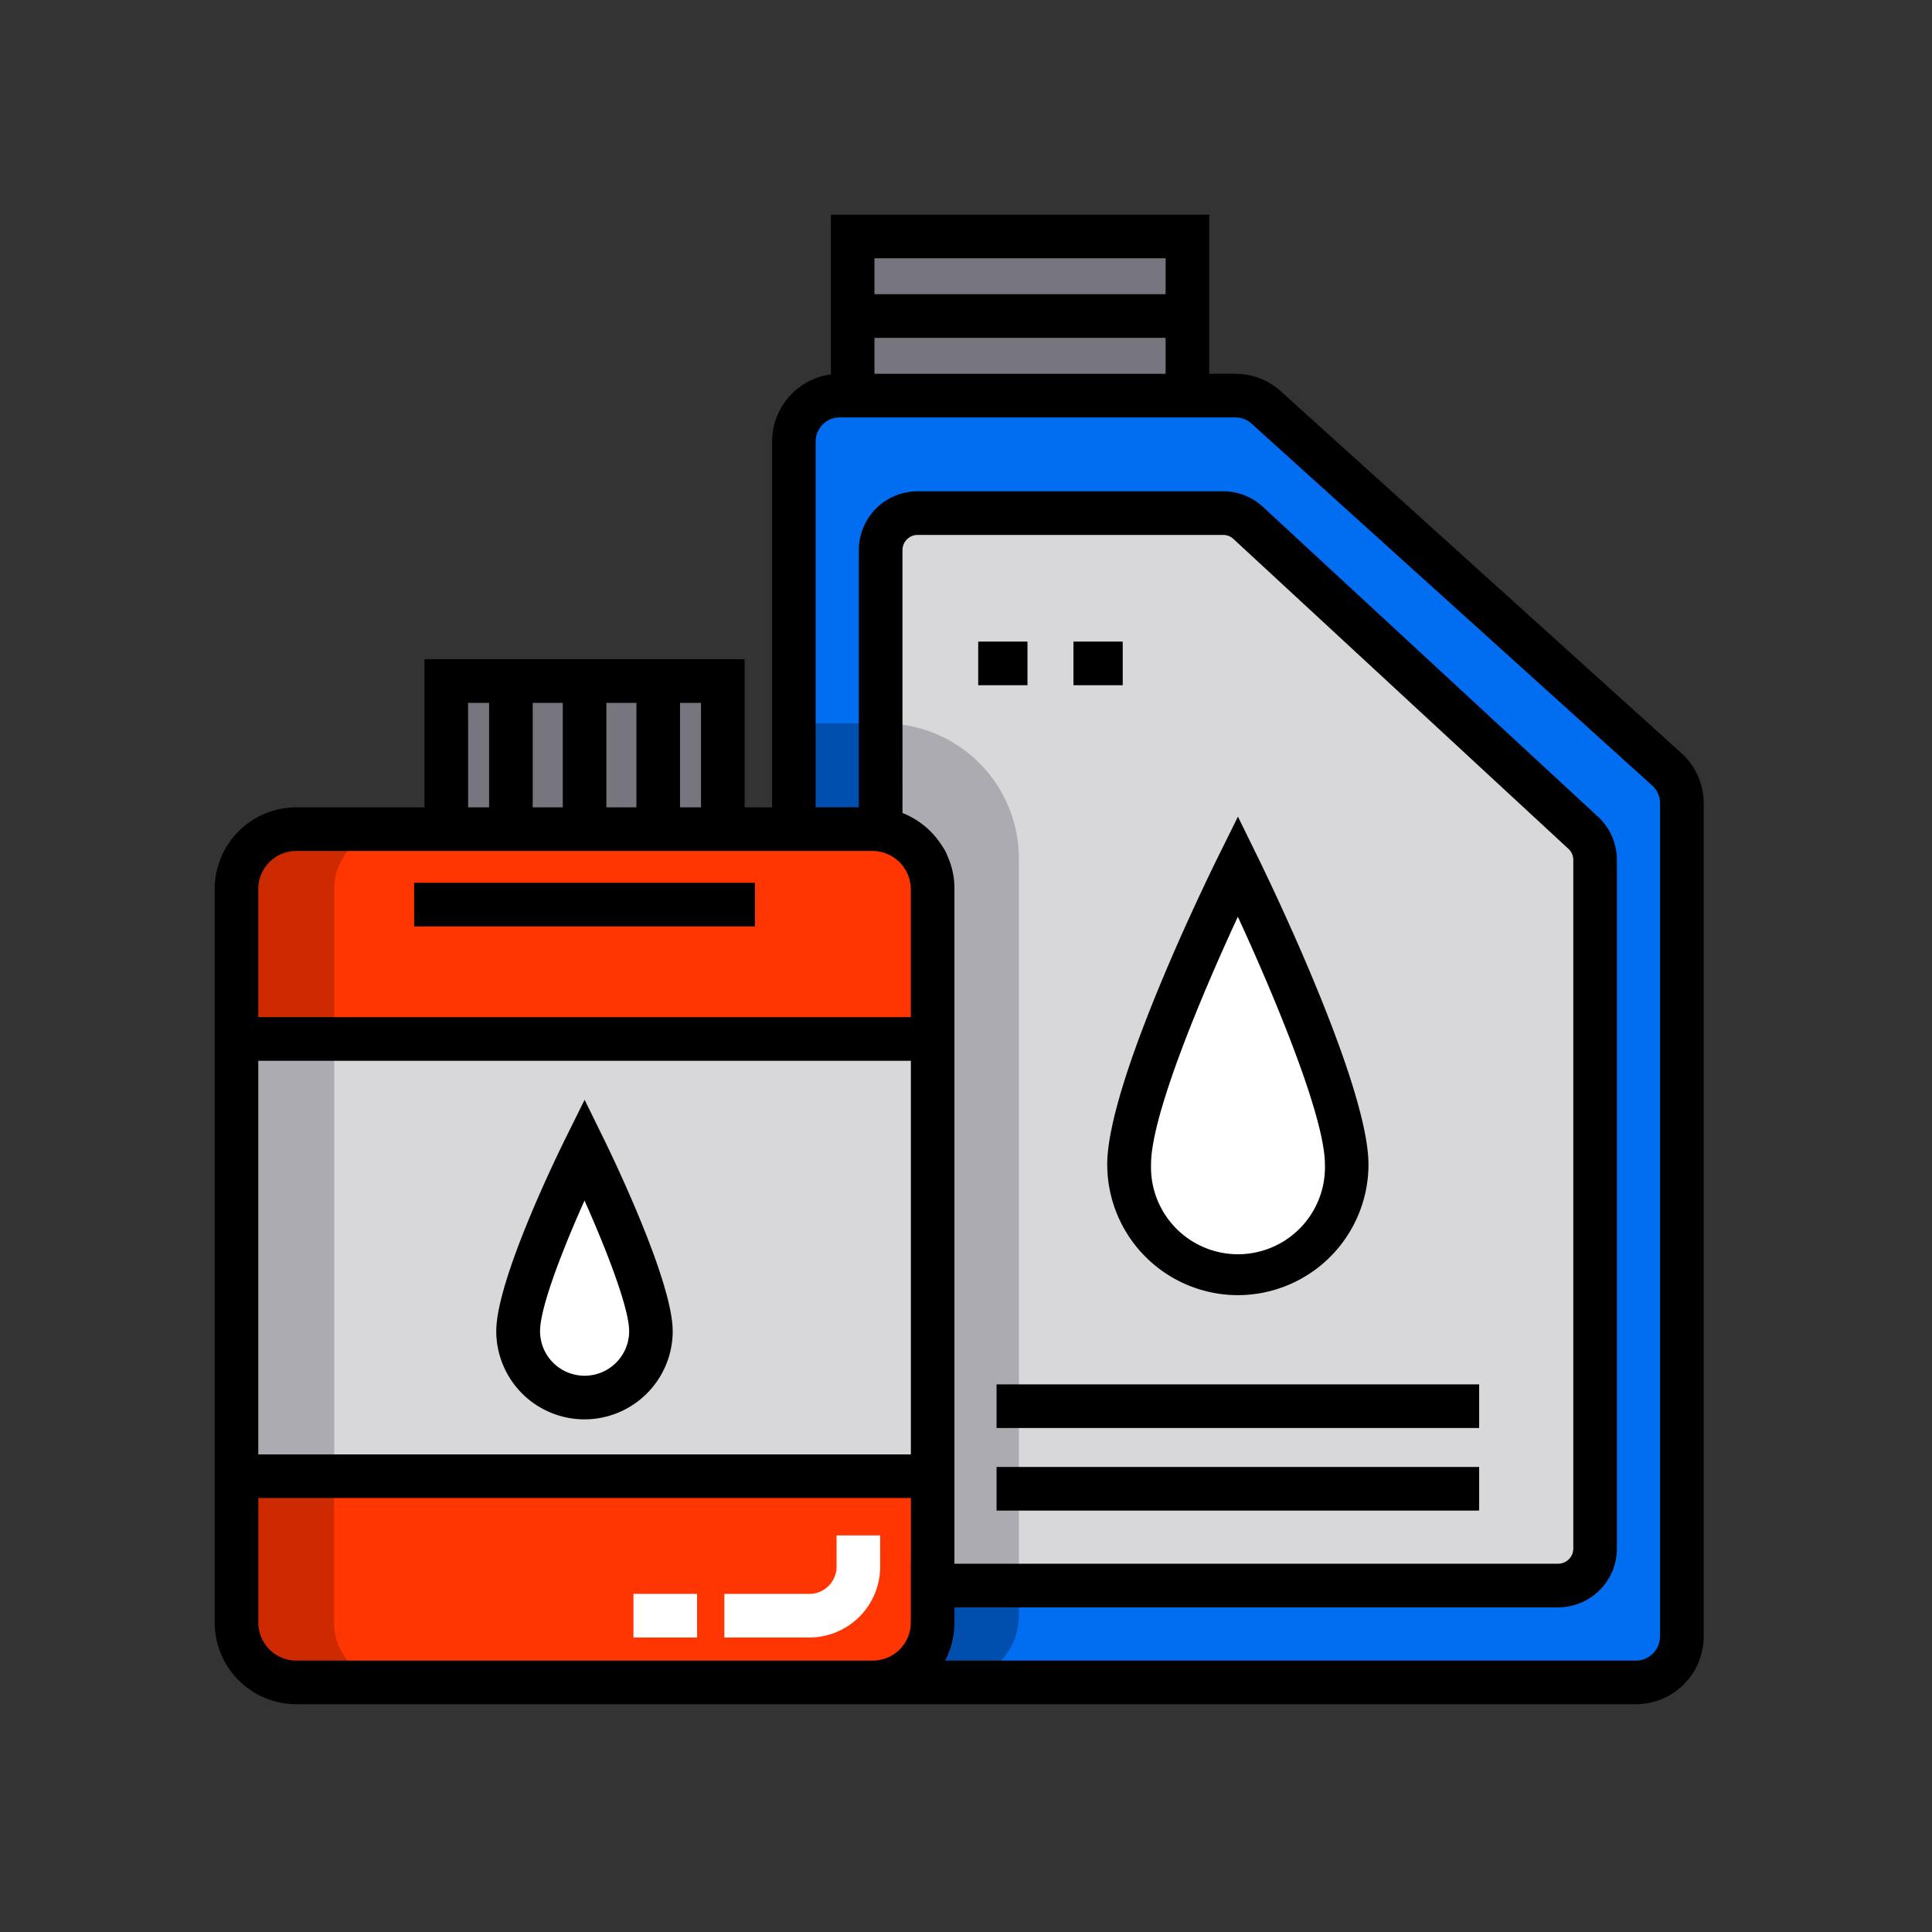 <svg xmlns="http://www.w3.org/2000/svg" width="90" height="90" viewBox="0 0 90 90">
  <rect x="0" y="0" width="90" height="90" fill="#333333" stroke="none"/>
  <g id="Group_1121564" data-name="Group 1121564" transform="translate(-610.051 -1010.428)">
    <g id="Group_1119982" data-name="Group 1119982" transform="translate(0 -1.572)">
      <rect id="Rectangle_409889" data-name="Rectangle 409889" width="90" height="90" transform="translate(610.051 1012)" fill="none"/>
      <g id="Group_1119981" data-name="Group 1119981" transform="translate(619.958 1022)">
        <path id="Path_915780" data-name="Path 915780" d="M239.872,79.627,221.214,62.772a2.141,2.141,0,0,0-1.475-.589H201.311a2.141,2.141,0,0,0-2.141,2.141V82.38h3.679a2.793,2.793,0,0,1,.363.026V69.382a1.723,1.723,0,0,1,1.723-1.723h14.23a1.723,1.723,0,0,1,1.187.474L235.96,82.567a1.723,1.723,0,0,1,.536,1.249v32.077a1.723,1.723,0,0,1-1.723,1.723H205.635v1.729a2.785,2.785,0,0,1-2.785,2.785H238.4a2.141,2.141,0,0,0,2.141-2.141V81.179A2.141,2.141,0,0,0,239.872,79.627Z" transform="translate(-172.097 -53.755)" fill="#016ef1"/>
        <path id="Path_915781" data-name="Path 915781" d="M231.422,120.1v32.45H260.56a1.723,1.723,0,0,0,1.723-1.723V118.745a1.722,1.722,0,0,0-.536-1.249L246.14,103.063a1.723,1.723,0,0,0-1.187-.474h-14.23A1.723,1.723,0,0,0,229,104.312v13.024A2.784,2.784,0,0,1,231.422,120.1Z" transform="translate(-197.884 -88.685)" fill="#d8d8da"/>
        <g id="Group_1119977" data-name="Group 1119977" transform="translate(27.073 23.698)">
          <path id="Path_915782" data-name="Path 915782" d="M233.122,472.576v-1.384H229.1v1.729a2.785,2.785,0,0,1-2.785,2.785h3.674A3.13,3.13,0,0,0,233.122,472.576Z" transform="translate(-222.639 -431.031)" fill="#004fae"/>
          <path id="Path_915783" data-name="Path 915783" d="M202.848,179.786a2.788,2.788,0,0,1,.363.026V174.86h-4.043v4.926Z" transform="translate(-199.169 -174.86)" fill="#004fae"/>
        </g>
        <path id="Path_915784" data-name="Path 915784" d="M231.421,182.573v32.45h4.019V181.161a6.3,6.3,0,0,0-6.3-6.3H229v4.953A2.784,2.784,0,0,1,231.421,182.573Z" transform="translate(-197.883 -151.163)" fill="#acabb1"/>
        <path id="Path_915785" data-name="Path 915785" d="M37.6,211.234a2.793,2.793,0,0,0-.363-.026H10.376a2.785,2.785,0,0,0-2.785,2.785v34.179a2.785,2.785,0,0,0,2.785,2.785H37.235a2.785,2.785,0,0,0,2.785-2.785V213.993A2.784,2.784,0,0,0,37.6,211.234Z" transform="translate(-6.482 -182.583)" fill="#ff3502"/>
        <rect id="Rectangle_410746" data-name="Rectangle 410746" width="32.429" height="20.366" transform="translate(1.109 38.401)" fill="#d8d8da"/>
        <g id="Group_1119978" data-name="Group 1119978" transform="translate(10.882 1.016)">
          <rect id="Rectangle_410747" data-name="Rectangle 410747" width="15.595" height="7.411" transform="translate(18.932)" fill="#77767e"/>
          <rect id="Rectangle_410748" data-name="Rectangle 410748" width="12.883" height="6.897" transform="translate(0 20.711)" fill="#77767e"/>
        </g>
        <path id="Path_915786" data-name="Path 915786" d="M319.46,223.89s-5.068,10.249-5.068,13.9a5.068,5.068,0,1,0,10.137,0C324.529,234.222,319.46,223.89,319.46,223.89Z" transform="translate(-271.703 -193.547)" fill="#fff"/>
        <g id="Group_1119979" data-name="Group 1119979" transform="translate(1.109 28.625)">
          <path id="Path_915787" data-name="Path 915787" d="M12.147,440.438v-6.821H7.592v6.821a2.785,2.785,0,0,0,2.785,2.785h4.555A2.785,2.785,0,0,1,12.147,440.438Z" transform="translate(-7.592 -403.475)" fill="#cd2a01"/>
          <path id="Path_915788" data-name="Path 915788" d="M12.146,213.994a2.785,2.785,0,0,1,2.785-2.785H10.376a2.785,2.785,0,0,0-2.785,2.785v6.991h4.555S12.146,213.994,12.146,213.994Z" transform="translate(-7.591 -211.209)" fill="#cd2a01"/>
        </g>
        <rect id="Rectangle_410749" data-name="Rectangle 410749" width="4.555" height="20.366" transform="translate(1.109 38.401)" fill="#acabb1"/>
        <path id="Path_915789" data-name="Path 915789" d="M69.076,440.44v-6.821H41.2v6.821a2.785,2.785,0,0,0,2.785,2.785h22.3A2.786,2.786,0,0,0,69.076,440.44Z" transform="translate(-35.538 -374.852)" fill="#ff3502"/>
        <path id="Path_915790" data-name="Path 915790" d="M107.513,321.2s-3.091,6.251-3.091,8.481a3.091,3.091,0,0,0,6.183,0C110.6,327.5,107.513,321.2,107.513,321.2Z" transform="translate(-90.19 -277.664)" fill="#fff"/>
        <path id="Path_915791" data-name="Path 915791" d="M312.978,229.211a6.091,6.091,0,0,0,6.084-6.085c0-3.7-4.643-13.273-5.172-14.353l-.909-1.852-.915,1.849c-.53,1.071-5.174,10.572-5.174,14.355A6.092,6.092,0,0,0,312.978,229.211Zm0-17.624c1.629,3.535,4.055,9.286,4.055,11.539a4.052,4.052,0,1,1-8.1,0C308.925,220.823,311.346,215.1,312.975,211.588Z" transform="translate(-265.22 -178.878)"/>
        <path id="Path_915792" data-name="Path 915792" d="M101.031,319.114a4.112,4.112,0,0,0,4.107-4.107c0-2.347-2.868-8.261-3.195-8.928l-.909-1.852-.915,1.849c-.327.662-3.2,6.533-3.2,8.931A4.112,4.112,0,0,0,101.031,319.114Zm0-10.191c1.016,2.279,2.078,5.006,2.078,6.084a2.075,2.075,0,1,1-4.15,0C98.956,313.9,100.014,311.188,101.029,308.923Z" transform="translate(-83.708 -262.995)"/>
        <rect id="Rectangle_410750" data-name="Rectangle 410750" width="22.481" height="2.032" transform="translate(36.517 58.337)"/>
        <rect id="Rectangle_410751" data-name="Rectangle 410751" width="22.481" height="2.032" transform="translate(36.517 54.49)"/>
        <rect id="Rectangle_410752" data-name="Rectangle 410752" width="2.295" height="2.032" transform="translate(35.662 19.888)"/>
        <rect id="Rectangle_410753" data-name="Rectangle 410753" width="2.295" height="2.032" transform="translate(40.099 19.888)"/>
        <path id="Path_915793" data-name="Path 915793" d="M68.476,25.135,49.807,8.271a3.145,3.145,0,0,0-2.165-.859H46.424V0H28.8V7.44a3.162,3.162,0,0,0-2.74,3.129v17.04H24.781v-6.9H9.866v6.9H3.895a3.806,3.806,0,0,0-3.8,3.8V65.589a3.806,3.806,0,0,0,3.8,3.8H66.3a3.161,3.161,0,0,0,3.158-3.157V27.423A3.17,3.17,0,0,0,68.476,25.135ZM30.829,2.032H44.391V3.705H30.829Zm0,3.706H44.391V7.411H30.829ZM21.771,22.743h.978v4.865h-.978Zm-3.431,0h1.4v4.865h-1.4Zm-3.431,0h1.4v4.865h-1.4Zm-3.01,0h.978v4.865H11.9Zm20.623,40.1v2.745a1.771,1.771,0,0,1-1.769,1.769H3.895a1.771,1.771,0,0,1-1.769-1.769V59.783h30.4v3.06Zm0-5.092H2.125V39.417h30.4V57.751Zm0-20.367H2.125V31.41a1.771,1.771,0,0,1,1.769-1.769H30.753a1.791,1.791,0,0,1,1.769,1.769v5.975Zm1.5-7.908q-.063-.106-.133-.207l-.026-.037c-.049-.069-.1-.137-.151-.2l-.006-.007c-.052-.064-.107-.127-.163-.187l-.026-.029q-.085-.09-.175-.174l-.033-.03c-.062-.057-.126-.112-.192-.165l-.01-.007c-.065-.051-.132-.1-.2-.148l-.03-.021c-.069-.046-.139-.091-.211-.133l-.04-.023c-.074-.042-.149-.082-.226-.119l-.015-.007c-.075-.036-.151-.068-.228-.1l-.023-.01V15.626a.707.707,0,0,1,.707-.707h14.23a.7.7,0,0,1,.487.194L63.167,29.551a.71.71,0,0,1,.216.509V62.137a.708.708,0,0,1-.707.707H34.554V31.41c0-.09,0-.178-.01-.267,0-.016,0-.032,0-.048q-.011-.127-.029-.251c0-.016-.005-.032-.008-.048-.014-.086-.03-.171-.05-.254v0c-.02-.083-.043-.165-.068-.246l-.013-.043q-.038-.118-.084-.233l-.018-.044c-.032-.078-.066-.156-.1-.232l0-.007c-.037-.075-.077-.148-.119-.22Zm33.4,36.756A1.127,1.127,0,0,1,66.3,67.358H34.117c.007-.014.014-.028.021-.042.021-.042.042-.084.062-.127l.031-.069c.019-.042.036-.084.053-.127.009-.023.018-.045.027-.068.019-.05.036-.1.053-.151.005-.016.011-.031.016-.047q.031-.1.057-.2c0-.018.009-.037.013-.056.012-.05.023-.1.033-.152,0-.025.009-.05.014-.075.008-.046.015-.092.022-.139,0-.026.007-.052.01-.079.006-.049.01-.1.014-.148,0-.023,0-.046.005-.069,0-.073.007-.146.007-.219v-.713H62.676a2.742,2.742,0,0,0,2.739-2.739V30.059a2.751,2.751,0,0,0-.852-1.985L48.951,13.636a2.73,2.73,0,0,0-1.882-.749H32.839A2.742,2.742,0,0,0,30.1,15.626V27.609H28.089V10.569a1.127,1.127,0,0,1,1.125-1.125H47.641a1.122,1.122,0,0,1,.775.31L67.084,26.615a1.131,1.131,0,0,1,.342.808V66.233Z"/>
        <rect id="Rectangle_410754" data-name="Rectangle 410754" width="15.877" height="2.032" transform="translate(9.385 31.125)"/>
        <g id="Group_1119980" data-name="Group 1119980" transform="translate(19.602 61.524)">
          <rect id="Rectangle_410755" data-name="Rectangle 410755" width="2.964" height="2.032" transform="translate(0 2.725)" fill="#fff"/>
          <path id="Path_915794" data-name="Path 915794" d="M179.306,458.715h-4.027v-2.032h4.027a1.274,1.274,0,0,0,1.2-1.333v-1.391h2.032v1.391A3.305,3.305,0,0,1,179.306,458.715Z" transform="translate(-171.045 -453.958)" fill="#fff"/>
        </g>
      </g>
    </g>
  </g>
</svg>
